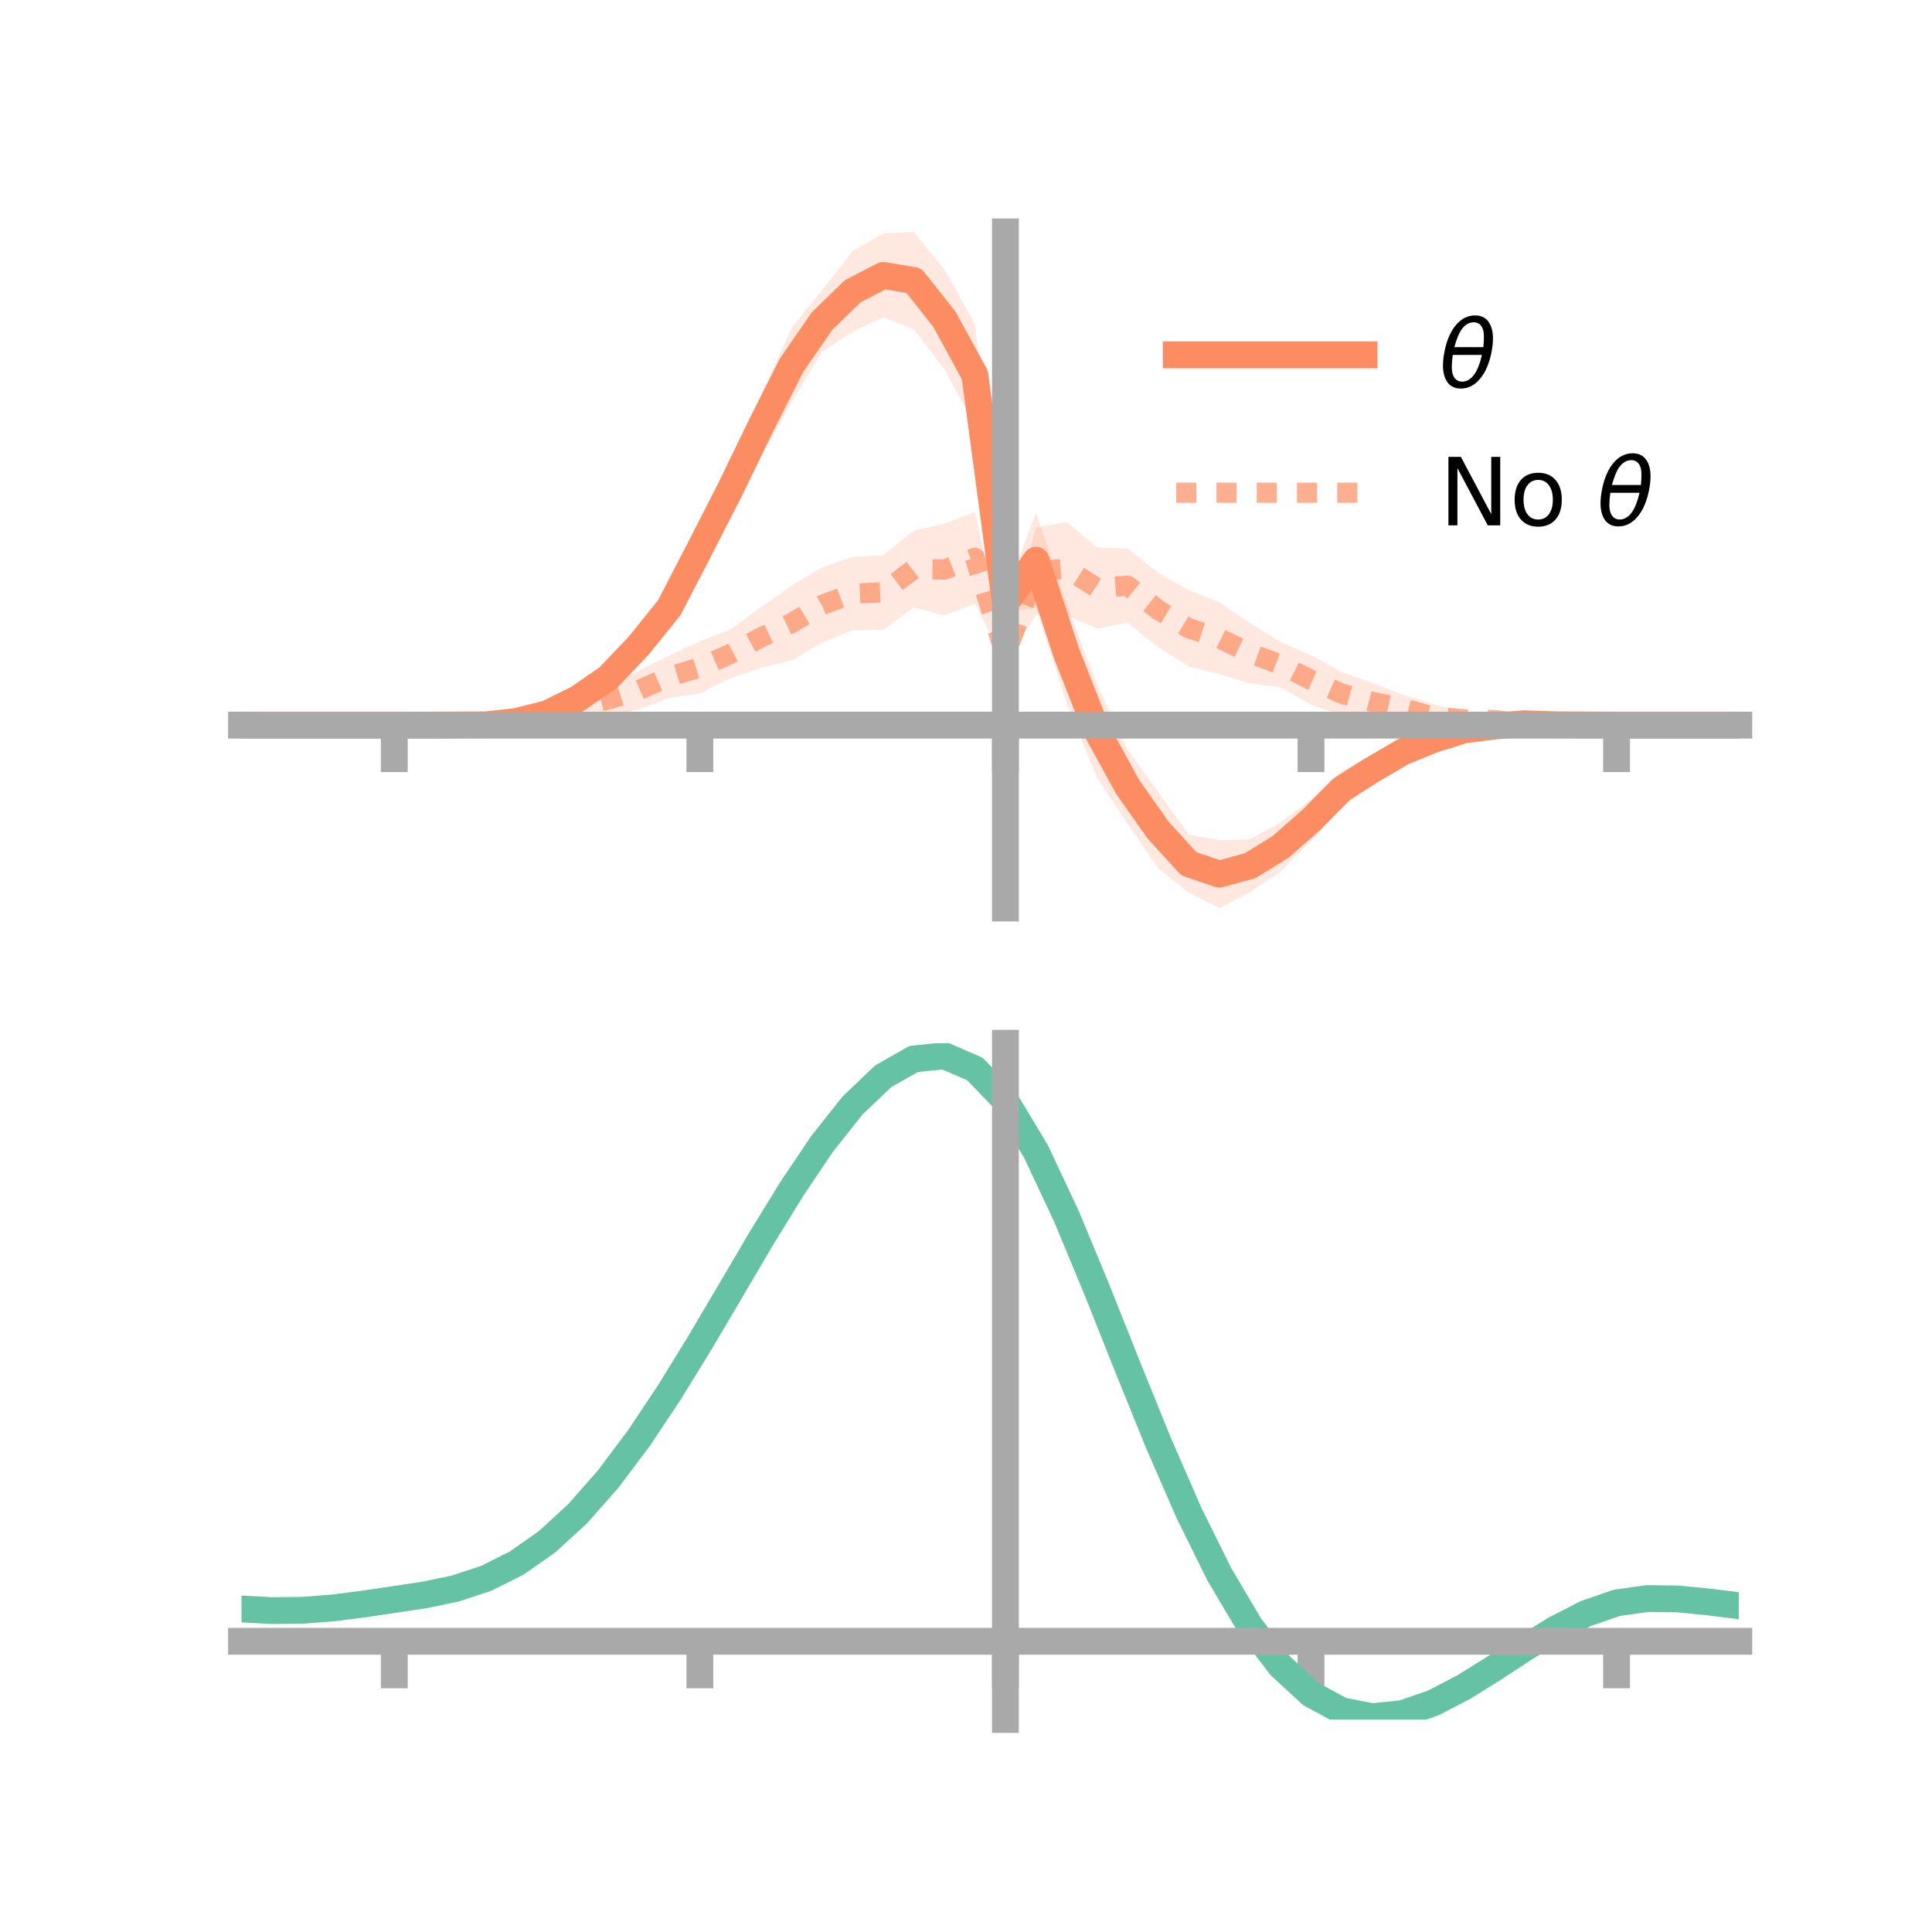 <?xml version="1.0" encoding="utf-8" standalone="no"?>
<!DOCTYPE svg PUBLIC "-//W3C//DTD SVG 1.1//EN"
  "http://www.w3.org/Graphics/SVG/1.1/DTD/svg11.dtd">
<!-- Created with matplotlib (https://matplotlib.org/) -->
<svg height="144pt" version="1.1" viewBox="0 0 144 144" width="144pt" xmlns="http://www.w3.org/2000/svg" xmlns:xlink="http://www.w3.org/1999/xlink">
 <defs>
  <style type="text/css">*{stroke-linecap:butt;stroke-linejoin:round;}</style>
 </defs>
 <g id="figure_1">
  <g id="patch_1">
   <path d="M 0 144 
L 144 144 
L 144 0 
L 0 0 
z
" style="fill:none;"/>
  </g>
  <g id="axes_1">
   <g id="patch_2">
    <path d="M 18 67.68 
L 129.6 67.68 
L 129.6 17.28 
L 18 17.28 
z
" style="fill:none;"/>
   </g>
   <g id="PolyCollection_1">
    <path clip-path="url(#p17fc1f44c9)" d="M 18 54.045 
L 18 54.045 
L 20.278 54.045 
L 22.555 54.045 
L 24.833 54.045 
L 27.11 54.045 
L 29.388 54.045 
L 31.665 53.995 
L 33.943 53.895 
L 36.22 53.726 
L 38.498 53.387 
L 40.776 52.586 
L 43.053 51.3 
L 45.331 49.357 
L 47.608 46.915 
L 49.886 43.795 
L 52.163 39.048 
L 54.441 34.402 
L 56.718 29.437 
L 58.996 24.472 
L 61.273 21.622 
L 63.551 18.717 
L 65.829 17.409 
L 68.106 17.28 
L 70.384 20.075 
L 72.661 24.135 
L 74.939 44.279 
L 77.216 38.217 
L 79.494 45.03 
L 81.771 51.021 
L 84.049 55.896 
L 86.327 59.042 
L 88.604 62.213 
L 90.882 62.625 
L 93.159 62.557 
L 95.437 61.309 
L 97.714 59.585 
L 99.992 57.486 
L 102.269 56.281 
L 104.547 55.004 
L 106.824 54.373 
L 109.102 53.814 
L 111.38 53.716 
L 113.657 53.612 
L 115.935 53.877 
L 118.212 53.977 
L 120.49 54.045 
L 122.767 54.045 
L 125.045 54.045 
L 127.322 54.045 
L 129.6 54.045 
L 129.6 54.045 
L 129.6 54.045 
L 127.322 54.045 
L 125.045 54.045 
L 122.767 54.045 
L 120.49 54.045 
L 118.212 54.097 
L 115.935 54.17 
L 113.657 54.277 
L 111.38 54.509 
L 109.102 54.995 
L 106.824 55.861 
L 104.547 57.095 
L 102.269 58.484 
L 99.992 60.163 
L 97.714 62.685 
L 95.437 64.957 
L 93.159 66.504 
L 90.882 67.68 
L 88.604 66.543 
L 86.327 64.721 
L 84.049 61.41 
L 81.771 57.968 
L 79.494 52.382 
L 77.216 45.3 
L 74.939 45.647 
L 72.661 31.756 
L 70.384 27.495 
L 68.106 24.534 
L 65.829 23.647 
L 63.551 24.705 
L 61.273 26.244 
L 58.996 29.979 
L 56.718 34.034 
L 54.441 38.472 
L 52.163 42.743 
L 49.886 46.786 
L 47.608 49.322 
L 45.331 51.665 
L 43.053 52.856 
L 40.776 53.804 
L 38.498 54.161 
L 36.22 54.326 
L 33.943 54.178 
L 31.665 54.103 
L 29.388 54.045 
L 27.11 54.045 
L 24.833 54.045 
L 22.555 54.045 
L 20.278 54.045 
L 18 54.045 
z
" style="fill:#fc8d62;fill-opacity:0.2;"/>
   </g>
   <g id="PolyCollection_2">
    <path clip-path="url(#p17fc1f44c9)" d="M 18 54.045 
L 18 54.045 
L 20.278 54.045 
L 22.555 54.045 
L 24.833 54.045 
L 27.11 54.045 
L 29.388 54.045 
L 31.665 53.964 
L 33.943 53.72 
L 36.22 53.544 
L 38.498 53.306 
L 40.776 52.736 
L 43.053 51.79 
L 45.331 50.901 
L 47.608 49.988 
L 49.886 48.856 
L 52.163 47.802 
L 54.441 46.921 
L 56.718 45.258 
L 58.996 43.657 
L 61.273 42.294 
L 63.551 41.506 
L 65.829 41.376 
L 68.106 39.545 
L 70.384 39.041 
L 72.661 38.158 
L 74.939 48.213 
L 77.216 39.316 
L 79.494 38.899 
L 81.771 40.799 
L 84.049 40.887 
L 86.327 42.702 
L 88.604 43.98 
L 90.882 44.894 
L 93.159 46.442 
L 95.437 47.847 
L 97.714 48.837 
L 99.992 50.091 
L 102.269 50.882 
L 104.547 51.775 
L 106.824 52.484 
L 109.102 53.027 
L 111.38 53.227 
L 113.657 53.612 
L 115.935 53.858 
L 118.212 53.992 
L 120.49 54.045 
L 122.767 54.045 
L 125.045 54.045 
L 127.322 54.045 
L 129.6 54.045 
L 129.6 54.045 
L 129.6 54.045 
L 127.322 54.045 
L 125.045 54.045 
L 122.767 54.045 
L 120.49 54.045 
L 118.212 54.112 
L 115.935 54.253 
L 113.657 54.274 
L 111.38 54.113 
L 109.102 54.177 
L 106.824 54.36 
L 104.547 53.782 
L 102.269 53.731 
L 99.992 53.302 
L 97.714 52.52 
L 95.437 51.222 
L 93.159 50.926 
L 90.882 50.253 
L 88.604 49.671 
L 86.327 48.225 
L 84.049 46.418 
L 81.771 46.848 
L 79.494 45.886 
L 77.216 45.806 
L 74.939 49.506 
L 72.661 44.99 
L 70.384 45.867 
L 68.106 45.278 
L 65.829 46.929 
L 63.551 46.975 
L 61.273 47.88 
L 58.996 49.221 
L 56.718 49.764 
L 54.441 50.555 
L 52.163 51.683 
L 49.886 52.013 
L 47.608 52.879 
L 45.331 53.366 
L 43.053 53.592 
L 40.776 53.893 
L 38.498 54.257 
L 36.22 54.209 
L 33.943 54.127 
L 31.665 54.094 
L 29.388 54.045 
L 27.11 54.045 
L 24.833 54.045 
L 22.555 54.045 
L 20.278 54.045 
L 18 54.045 
z
" style="fill:#fc8d62;fill-opacity:0.2;"/>
   </g>
   <g id="matplotlib.axis_1">
    <g id="xtick_1">
     <g id="line2d_1">
      <defs>
       <path d="M 0 0 
L 0 3.5 
" id="m3a5bf8fe89" style="stroke:#a9a9a9;stroke-width:2;"/>
      </defs>
      <g>
       <use style="fill:#a9a9a9;stroke:#a9a9a9;stroke-width:2;" x="29.388" xlink:href="#m3a5bf8fe89" y="54.045"/>
      </g>
     </g>
    </g>
    <g id="xtick_2">
     <g id="line2d_2">
      <g>
       <use style="fill:#a9a9a9;stroke:#a9a9a9;stroke-width:2;" x="52.163" xlink:href="#m3a5bf8fe89" y="54.045"/>
      </g>
     </g>
    </g>
    <g id="xtick_3">
     <g id="line2d_3">
      <g>
       <use style="fill:#a9a9a9;stroke:#a9a9a9;stroke-width:2;" x="74.939" xlink:href="#m3a5bf8fe89" y="54.045"/>
      </g>
     </g>
    </g>
    <g id="xtick_4">
     <g id="line2d_4">
      <g>
       <use style="fill:#a9a9a9;stroke:#a9a9a9;stroke-width:2;" x="97.714" xlink:href="#m3a5bf8fe89" y="54.045"/>
      </g>
     </g>
    </g>
    <g id="xtick_5">
     <g id="line2d_5">
      <g>
       <use style="fill:#a9a9a9;stroke:#a9a9a9;stroke-width:2;" x="120.49" xlink:href="#m3a5bf8fe89" y="54.045"/>
      </g>
     </g>
    </g>
   </g>
   <g id="matplotlib.axis_2"/>
   <g id="line2d_6">
    <path clip-path="url(#p17fc1f44c9)" d="M 18 54.045 
L 20.278 54.045 
L 22.555 54.045 
L 24.833 54.045 
L 27.11 54.045 
L 29.388 54.045 
L 31.665 54.049 
L 33.943 54.036 
L 36.22 54.026 
L 38.498 53.774 
L 40.776 53.195 
L 43.053 52.078 
L 45.331 50.511 
L 47.608 48.118 
L 49.886 45.291 
L 52.163 40.896 
L 54.441 36.437 
L 56.718 31.736 
L 58.996 27.225 
L 61.273 23.933 
L 63.551 21.711 
L 65.829 20.528 
L 68.106 20.907 
L 70.384 23.785 
L 72.661 27.946 
L 74.939 44.963 
L 77.216 41.759 
L 79.494 48.706 
L 81.771 54.494 
L 84.049 58.653 
L 86.327 61.881 
L 88.604 64.378 
L 90.882 65.153 
L 93.159 64.53 
L 95.437 63.133 
L 97.714 61.135 
L 99.992 58.825 
L 102.269 57.382 
L 104.547 56.049 
L 106.824 55.117 
L 109.102 54.404 
L 111.38 54.113 
L 113.657 53.944 
L 115.935 54.023 
L 118.212 54.037 
L 120.49 54.045 
L 122.767 54.045 
L 125.045 54.045 
L 127.322 54.045 
L 129.6 54.045 
" style="fill:none;stroke:#fc8d62;stroke-linecap:square;stroke-width:2;"/>
   </g>
   <g id="line2d_7">
    <path clip-path="url(#p17fc1f44c9)" d="M 18 54.045 
L 20.278 54.045 
L 22.555 54.045 
L 24.833 54.045 
L 27.11 54.045 
L 29.388 54.045 
L 31.665 54.029 
L 33.943 53.924 
L 36.22 53.877 
L 38.498 53.781 
L 40.776 53.315 
L 43.053 52.691 
L 45.331 52.134 
L 47.608 51.433 
L 49.886 50.435 
L 52.163 49.742 
L 54.441 48.738 
L 56.718 47.511 
L 58.996 46.439 
L 61.273 45.087 
L 63.551 44.24 
L 65.829 44.153 
L 68.106 42.411 
L 70.384 42.454 
L 72.661 41.574 
L 74.939 48.86 
L 77.216 42.561 
L 79.494 42.393 
L 81.771 43.824 
L 84.049 43.652 
L 86.327 45.463 
L 88.604 46.826 
L 90.882 47.573 
L 93.159 48.684 
L 95.437 49.535 
L 97.714 50.678 
L 99.992 51.697 
L 102.269 52.307 
L 104.547 52.778 
L 106.824 53.422 
L 109.102 53.602 
L 111.38 53.67 
L 113.657 53.943 
L 115.935 54.055 
L 118.212 54.052 
L 120.49 54.045 
L 122.767 54.045 
L 125.045 54.045 
L 127.322 54.045 
L 129.6 54.045 
" style="fill:none;stroke:#fc8d62;stroke-dasharray:1.5,1.5;stroke-dashoffset:0;stroke-opacity:0.7;stroke-width:1.5;"/>
   </g>
   <g id="patch_3">
    <path d="M 74.939 67.68 
L 74.939 17.28 
" style="fill:none;stroke:#a9a9a9;stroke-linecap:square;stroke-linejoin:miter;stroke-width:2;"/>
   </g>
   <g id="patch_4">
    <path d="M 129.6 67.68 
L 129.6 17.28 
" style="fill:none;"/>
   </g>
   <g id="patch_5">
    <path d="M 18 54.045 
L 129.6 54.045 
" style="fill:none;stroke:#a9a9a9;stroke-linecap:square;stroke-linejoin:miter;stroke-width:2;"/>
   </g>
   <g id="patch_6">
    <path d="M 18 17.28 
L 129.6 17.28 
" style="fill:none;"/>
   </g>
   <g id="legend_1">
    <g id="line2d_8">
     <path d="M 87.67 26.449 
L 101.67 26.449 
" style="fill:none;stroke:#fc8d62;stroke-linecap:square;stroke-width:2;"/>
    </g>
    <g id="line2d_9"/>
    <g id="text_1">
     <!-- $\theta$ -->
     <g transform="translate(107.27 28.899)scale(0.07 -0.07)">
      <defs>
       <path d="M 45.516 34.672 
L 14.453 34.672 
Q 12.359 20.062 14.5 13.875 
Q 17.188 6.25 24.469 6.25 
Q 31.781 6.25 37.359 13.922 
Q 42.234 20.656 45.516 34.672 
z
M 47.016 42.969 
Q 48.344 56.844 46.625 61.719 
Q 43.953 69.438 36.766 69.438 
Q 29.297 69.438 23.828 61.812 
Q 19.531 55.672 16.156 42.969 
z
M 38.188 76.766 
Q 49.906 76.766 54.594 66.406 
Q 59.281 56.109 55.719 37.844 
Q 52.203 19.625 43.453 9.281 
Q 34.766 -1.125 23.047 -1.125 
Q 11.281 -1.125 6.641 9.281 
Q 2 19.625 5.516 37.844 
Q 9.078 56.109 17.719 66.406 
Q 26.422 76.766 38.188 76.766 
z
" id="DejaVuSans-Oblique-952"/>
      </defs>
      <use transform="translate(0 0.234)" xlink:href="#DejaVuSans-Oblique-952"/>
     </g>
    </g>
    <g id="line2d_10">
     <path d="M 87.67 36.724 
L 101.67 36.724 
" style="fill:none;stroke:#fc8d62;stroke-dasharray:1.5,1.5;stroke-dashoffset:0;stroke-opacity:0.7;stroke-width:1.5;"/>
    </g>
    <g id="line2d_11"/>
    <g id="text_2">
     <!-- No $\theta$ -->
     <g transform="translate(107.27 39.174)scale(0.07 -0.07)">
      <defs>
       <path d="M 9.812 72.906 
L 23.094 72.906 
L 55.422 11.922 
L 55.422 72.906 
L 64.984 72.906 
L 64.984 0 
L 51.703 0 
L 19.391 60.984 
L 19.391 0 
L 9.812 0 
z
" id="DejaVuSans-78"/>
       <path d="M 30.609 48.391 
Q 23.391 48.391 19.188 42.75 
Q 14.984 37.109 14.984 27.297 
Q 14.984 17.484 19.156 11.844 
Q 23.344 6.203 30.609 6.203 
Q 37.797 6.203 41.984 11.859 
Q 46.188 17.531 46.188 27.297 
Q 46.188 37.016 41.984 42.703 
Q 37.797 48.391 30.609 48.391 
z
M 30.609 56 
Q 42.328 56 49.016 48.375 
Q 55.719 40.766 55.719 27.297 
Q 55.719 13.875 49.016 6.219 
Q 42.328 -1.422 30.609 -1.422 
Q 18.844 -1.422 12.172 6.219 
Q 5.516 13.875 5.516 27.297 
Q 5.516 40.766 12.172 48.375 
Q 18.844 56 30.609 56 
z
" id="DejaVuSans-111"/>
       <path id="DejaVuSans-32"/>
      </defs>
      <use transform="translate(0 0.234)" xlink:href="#DejaVuSans-78"/>
      <use transform="translate(74.805 0.234)" xlink:href="#DejaVuSans-111"/>
      <use transform="translate(135.986 0.234)" xlink:href="#DejaVuSans-32"/>
      <use transform="translate(167.773 0.234)" xlink:href="#DejaVuSans-Oblique-952"/>
     </g>
    </g>
   </g>
  </g>
  <g id="axes_2">
   <g id="patch_7">
    <path d="M 18 128.16 
L 129.6 128.16 
L 129.6 77.76 
L 18 77.76 
z
" style="fill:none;"/>
   </g>
   <g id="PolyCollection_3">
    <path clip-path="url(#pee32f5151a)" d="M 18 119.966 
L 18 119.878 
L 20.278 120.009 
L 22.555 119.98 
L 24.833 119.795 
L 27.11 119.492 
L 29.388 119.142 
L 31.665 118.79 
L 33.943 118.307 
L 36.22 117.545 
L 38.498 116.393 
L 40.776 114.771 
L 43.053 112.643 
L 45.331 110.007 
L 47.608 106.904 
L 49.886 103.406 
L 52.163 99.618 
L 54.441 95.669 
L 56.718 91.712 
L 58.996 87.915 
L 61.273 84.458 
L 63.551 81.529 
L 65.829 79.314 
L 68.106 77.999 
L 70.384 77.76 
L 72.661 78.763 
L 74.939 81.153 
L 77.216 85.001 
L 79.494 89.923 
L 81.771 95.491 
L 84.049 101.304 
L 86.327 107.011 
L 88.604 112.32 
L 90.882 117.005 
L 93.159 120.906 
L 95.437 123.932 
L 97.714 126.053 
L 99.992 127.299 
L 102.269 127.75 
L 104.547 127.519 
L 106.824 126.744 
L 109.102 125.577 
L 111.38 124.18 
L 113.657 122.711 
L 115.935 121.326 
L 118.212 120.17 
L 120.49 119.387 
L 122.767 119.067 
L 125.045 119.1 
L 127.322 119.332 
L 129.6 119.627 
L 129.6 119.737 
L 129.6 119.737 
L 127.322 119.465 
L 125.045 119.252 
L 122.767 119.23 
L 120.49 119.554 
L 118.212 120.346 
L 115.935 121.526 
L 113.657 122.954 
L 111.38 124.471 
L 109.102 125.915 
L 106.824 127.117 
L 104.547 127.916 
L 102.269 128.16 
L 99.992 127.717 
L 97.714 126.487 
L 95.437 124.409 
L 93.159 121.462 
L 90.882 117.677 
L 88.604 113.14 
L 86.327 107.998 
L 84.049 102.468 
L 81.771 96.83 
L 79.494 91.425 
L 77.216 86.644 
L 74.939 82.907 
L 72.661 80.592 
L 70.384 79.623 
L 68.106 79.855 
L 65.829 81.122 
L 63.551 83.25 
L 61.273 86.06 
L 58.996 89.371 
L 56.718 93.003 
L 54.441 96.784 
L 52.163 100.554 
L 49.886 104.169 
L 47.608 107.509 
L 45.331 110.477 
L 43.053 113.006 
L 40.776 115.057 
L 38.498 116.628 
L 36.22 117.75 
L 33.943 118.49 
L 31.665 118.956 
L 29.388 119.289 
L 27.11 119.616 
L 24.833 119.894 
L 22.555 120.06 
L 20.278 120.083 
L 18 119.966 
z
" style="fill:#66c2a5;fill-opacity:0.2;"/>
   </g>
   <g id="matplotlib.axis_3">
    <g id="xtick_6">
     <g id="line2d_12">
      <g>
       <use style="fill:#a9a9a9;stroke:#a9a9a9;stroke-width:2;" x="29.388" xlink:href="#m3a5bf8fe89" y="122.332"/>
      </g>
     </g>
    </g>
    <g id="xtick_7">
     <g id="line2d_13">
      <g>
       <use style="fill:#a9a9a9;stroke:#a9a9a9;stroke-width:2;" x="52.163" xlink:href="#m3a5bf8fe89" y="122.332"/>
      </g>
     </g>
    </g>
    <g id="xtick_8">
     <g id="line2d_14">
      <g>
       <use style="fill:#a9a9a9;stroke:#a9a9a9;stroke-width:2;" x="74.939" xlink:href="#m3a5bf8fe89" y="122.332"/>
      </g>
     </g>
    </g>
    <g id="xtick_9">
     <g id="line2d_15">
      <g>
       <use style="fill:#a9a9a9;stroke:#a9a9a9;stroke-width:2;" x="97.714" xlink:href="#m3a5bf8fe89" y="122.332"/>
      </g>
     </g>
    </g>
    <g id="xtick_10">
     <g id="line2d_16">
      <g>
       <use style="fill:#a9a9a9;stroke:#a9a9a9;stroke-width:2;" x="120.49" xlink:href="#m3a5bf8fe89" y="122.332"/>
      </g>
     </g>
    </g>
   </g>
   <g id="matplotlib.axis_4"/>
   <g id="line2d_17">
    <path clip-path="url(#pee32f5151a)" d="M 18 119.922 
L 20.278 120.046 
L 22.555 120.02 
L 24.833 119.845 
L 27.11 119.554 
L 29.388 119.216 
L 31.665 118.873 
L 33.943 118.398 
L 36.22 117.648 
L 38.498 116.511 
L 40.776 114.914 
L 43.053 112.824 
L 45.331 110.242 
L 47.608 107.207 
L 49.886 103.788 
L 52.163 100.086 
L 54.441 96.227 
L 56.718 92.357 
L 58.996 88.643 
L 61.273 85.259 
L 63.551 82.389 
L 65.829 80.218 
L 68.106 78.927 
L 70.384 78.692 
L 72.661 79.677 
L 74.939 82.03 
L 77.216 85.822 
L 79.494 90.674 
L 81.771 96.161 
L 84.049 101.886 
L 86.327 107.505 
L 88.604 112.73 
L 90.882 117.341 
L 93.159 121.184 
L 95.437 124.17 
L 97.714 126.27 
L 99.992 127.508 
L 102.269 127.955 
L 104.547 127.718 
L 106.824 126.93 
L 109.102 125.746 
L 111.38 124.326 
L 113.657 122.832 
L 115.935 121.426 
L 118.212 120.258 
L 120.49 119.471 
L 122.767 119.148 
L 125.045 119.176 
L 127.322 119.398 
L 129.6 119.682 
" style="fill:none;stroke:#66c2a5;stroke-linecap:square;stroke-width:2;"/>
   </g>
   <g id="patch_8">
    <path d="M 74.939 128.16 
L 74.939 77.76 
" style="fill:none;stroke:#a9a9a9;stroke-linecap:square;stroke-linejoin:miter;stroke-width:2;"/>
   </g>
   <g id="patch_9">
    <path d="M 129.6 128.16 
L 129.6 77.76 
" style="fill:none;"/>
   </g>
   <g id="patch_10">
    <path d="M 18 122.332 
L 129.6 122.332 
" style="fill:none;stroke:#a9a9a9;stroke-linecap:square;stroke-linejoin:miter;stroke-width:2;"/>
   </g>
   <g id="patch_11">
    <path d="M 18 77.76 
L 129.6 77.76 
" style="fill:none;"/>
   </g>
  </g>
 </g>
 <defs>
  <clipPath id="p17fc1f44c9">
   <rect height="50.4" width="111.6" x="18" y="17.28"/>
  </clipPath>
  <clipPath id="pee32f5151a">
   <rect height="50.4" width="111.6" x="18" y="77.76"/>
  </clipPath>
 </defs>
</svg>
